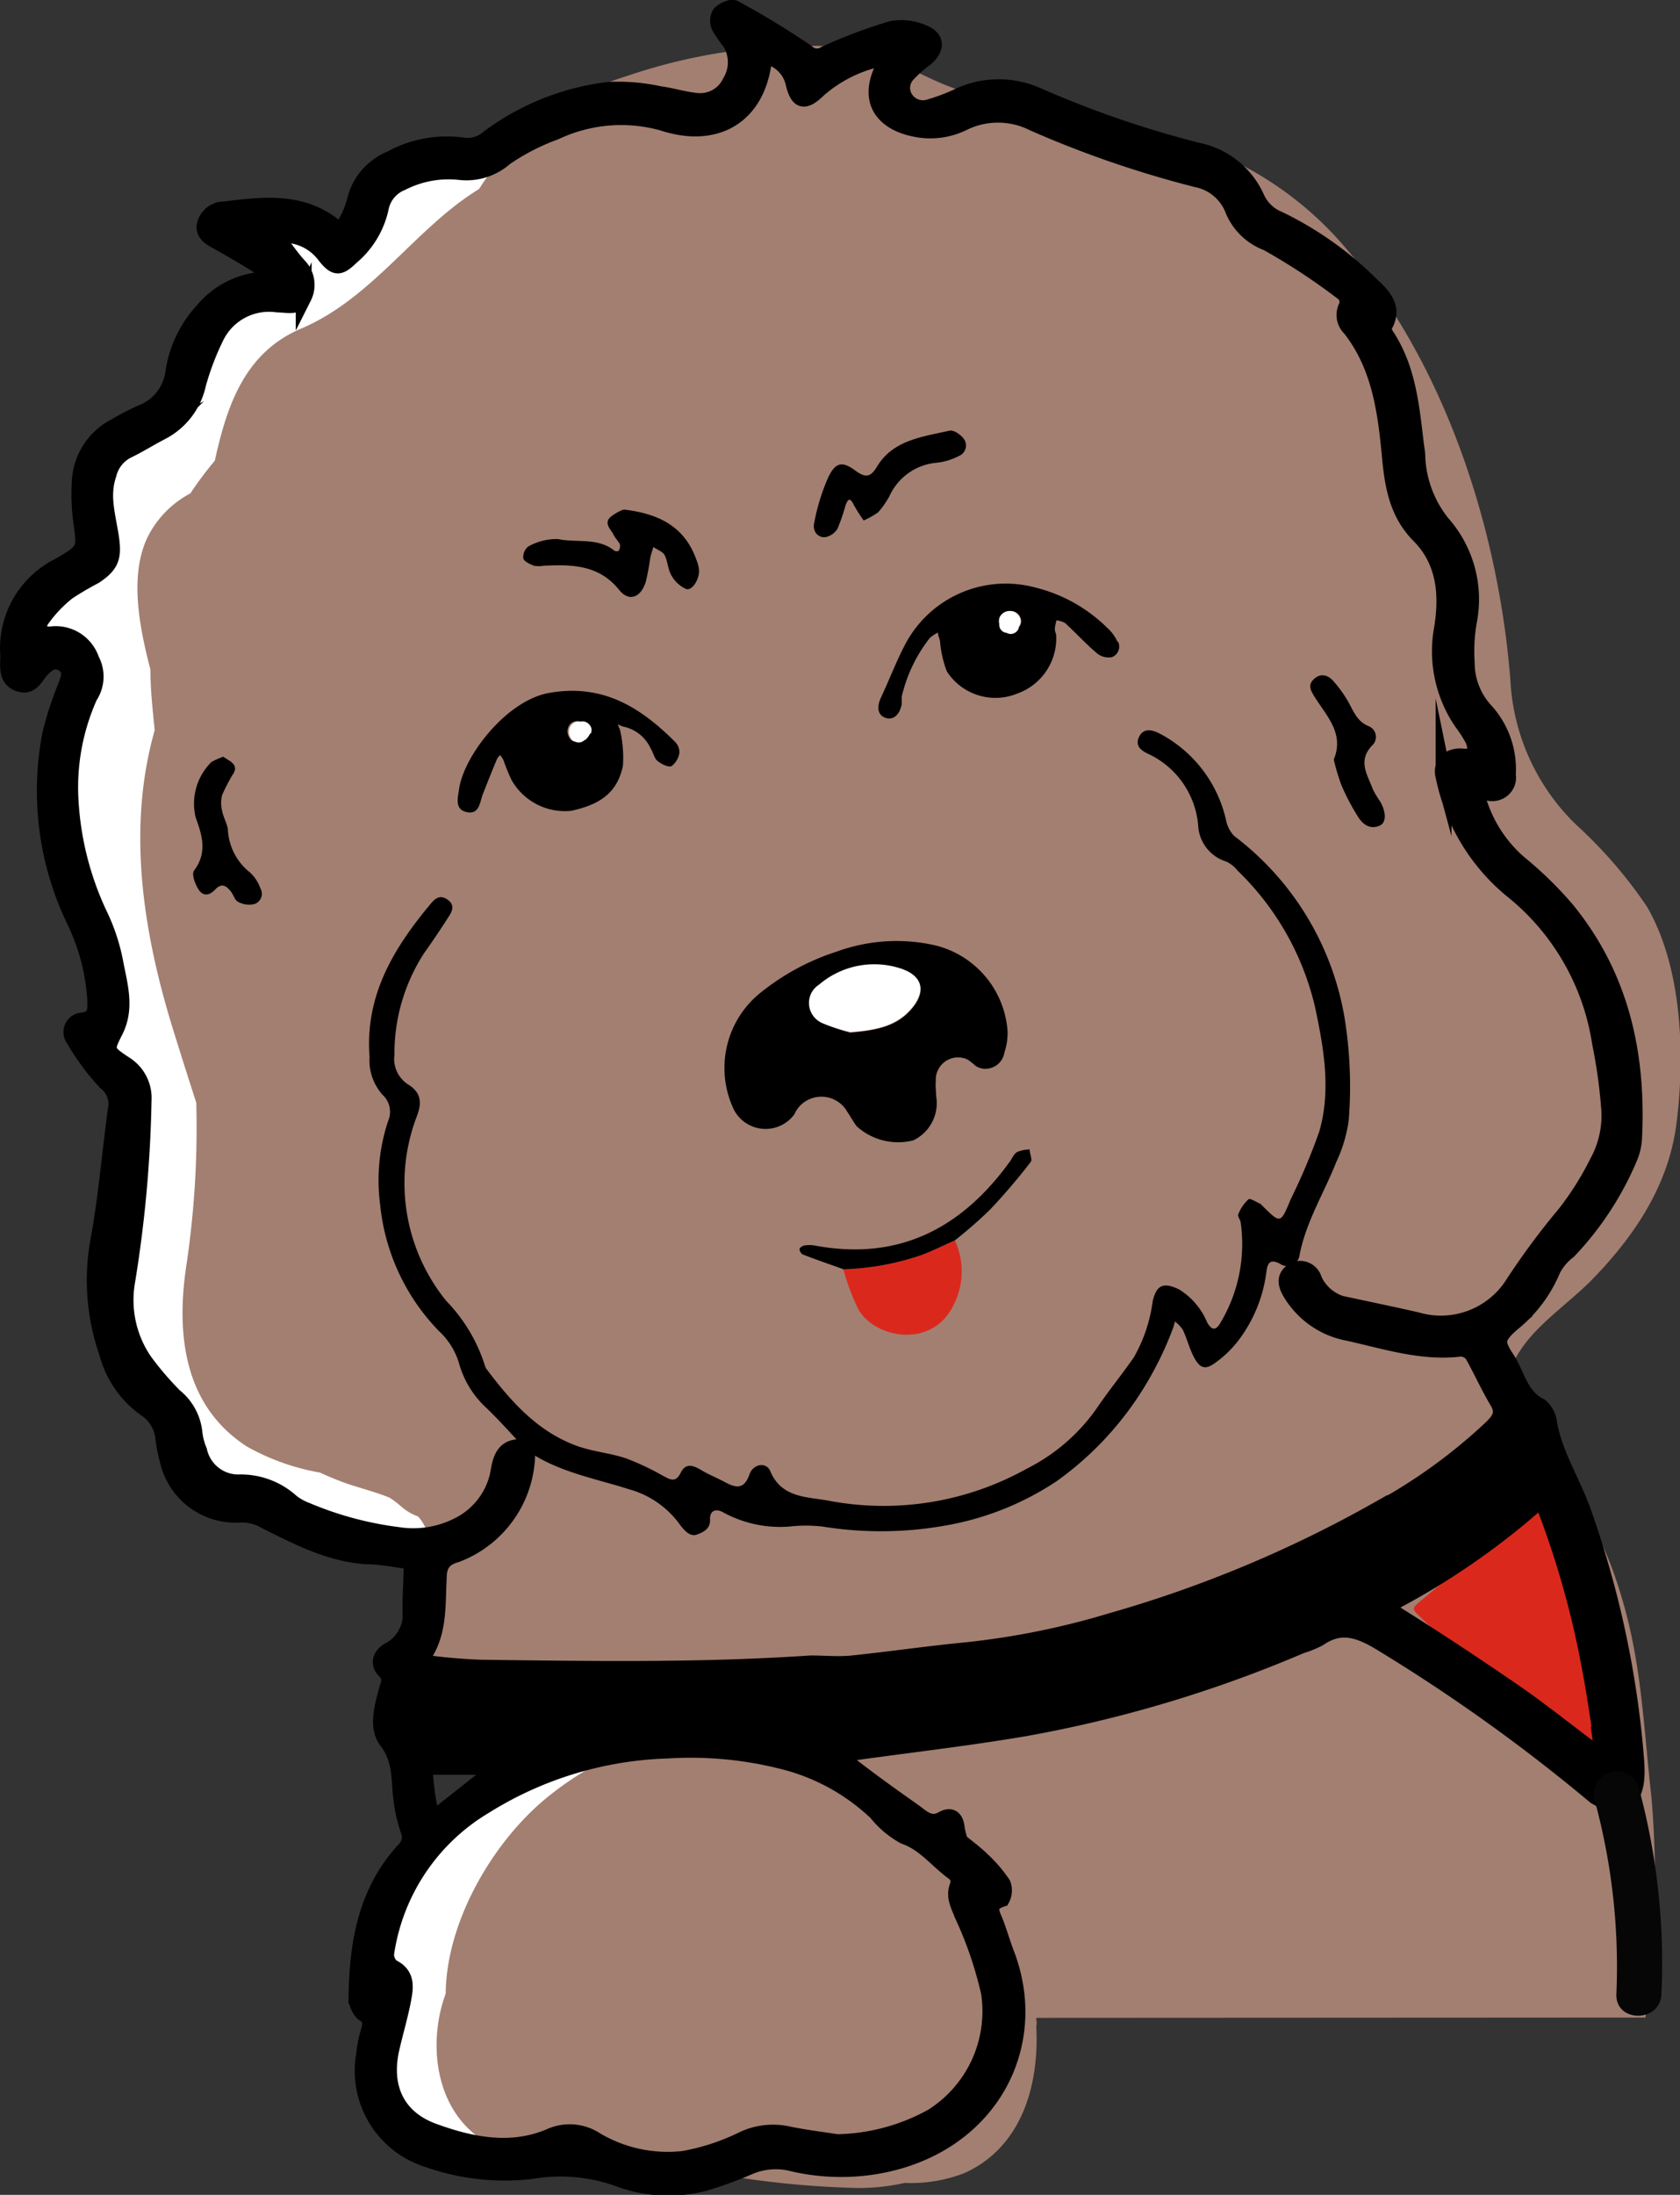 <svg id="Layer_1" data-name="Layer 1" xmlns="http://www.w3.org/2000/svg" viewBox="0 0 105.88 138.27"><rect x="0" y="0" width="105.88" height="138.27" fill="#333333" stroke="none"/><defs><style>.cls-1{fill:#fff;}.cls-2{fill:#a37f71;}.cls-3{fill:#da291c;}.cls-4{stroke:#000;stroke-miterlimit:10;}.cls-5{fill:#070606;}</style></defs><title>henry</title><g id="Group_269" data-name="Group 269"><g id="Group_268" data-name="Group 268"><path id="Path_796" data-name="Path 796" class="cls-1" d="M52.74,135a12.71,12.71,0,0,0,6-1.62,7.82,7.82,0,0,0,3.58-7.8,24.45,24.45,0,0,0-1.69-4.92c-.27-.65-.57-1.18-.25-1.89a.77.77,0,0,0-.23-.72c-1.07-.75-1.84-1.86-3.16-2.32a5.8,5.8,0,0,1-1.75-1.48,13.21,13.21,0,0,0-5.74-3.19,23.93,23.93,0,0,0-7.44-.72,23,23,0,0,0-11.5,3.49,13,13,0,0,0-6.23,9.29,1,1,0,0,0,.38.87c1,.45.85,1.24.7,2-.19,1.06-.5,2.09-.74,3.14-.55,2.4.37,4.39,2.65,5.2s4.87,1.38,7.35.32a3,3,0,0,1,2.89.25A8.92,8.92,0,0,0,43,136.05a14,14,0,0,0,3.79-1.24,4.45,4.45,0,0,1,2.83-.32C50.77,134.72,51.89,134.86,52.74,135Z" transform="translate(0 -0.04)"/><path id="Path_797" data-name="Path 797" class="cls-1" d="M17.5,14.88l-.31-.08.22.17c.47.61.9,1.25,1.4,1.82a1.72,1.72,0,0,1,.34,2c-.34.7-1.06.49-1.67.46a3.69,3.69,0,0,0-3.84,2,17.36,17.36,0,0,0-1.16,3,4.41,4.41,0,0,1-2.25,3c-.73.38-1.43.83-2.17,1.18a2.31,2.31,0,0,0-1.19,1.52c-.43,1.29,0,2.54.14,3.79s.06,1.88-1,2.6a18.48,18.48,0,0,0-1.7,1,8.3,8.3,0,0,0-1.68,1.77c-.35.53,0,1,.66.9a2.38,2.38,0,0,1,2.57,1.53,2.28,2.28,0,0,1-.11,2.31,13.88,13.88,0,0,0-1.2,6.6A19.15,19.15,0,0,0,6.32,57.6a12.61,12.61,0,0,1,1,3c.21,1.43.69,2.89,0,4.36-.62,1.21-.6,1.28.58,2.06a2.53,2.53,0,0,1,1.21,2.3A79.05,79.05,0,0,1,8,80.87a6.81,6.81,0,0,0,1.08,4.94A19.18,19.18,0,0,0,11,88a3.38,3.38,0,0,1,1.18,2.26,4.65,4.65,0,0,0,.3,1.18,2.55,2.55,0,0,0,2.46,2,4.71,4.71,0,0,1,3.37,1.26,3.46,3.46,0,0,0,.94.52A21.81,21.81,0,0,0,25,96.77a6.19,6.19,0,0,0,3.74-.58,4.69,4.69,0,0,0,2.63-3.6c.16-.91.55-1.42,1.52-1.34l.26.36A6.9,6.9,0,0,1,28.7,98a1.36,1.36,0,0,0-1.1,1.54c0,1.68.1,3.4-1,4.9,0,.07.1.39.18.39a34.82,34.82,0,0,0,3.52.3c6.92.09,13.83.2,20.74-.27.87-.06,1.76,0,2.63,0,2.4-.25,4.78-.6,7.18-.83a49.59,49.59,0,0,0,9.18-1.83,77,77,0,0,0,16.86-7.07A34.24,34.24,0,0,0,94,89.93c.5-.49.74-.92.35-1.6-.57-1-1-2-1.6-3a1,1,0,0,0-.74-.35c-2.47.32-4.8-.47-7.14-1a5.33,5.33,0,0,1-3.58-2.49c-.29-.48-.42-1,.13-1.36a.93.93,0,0,1,1.27.28,1.28,1.28,0,0,1,.11.24A2.79,2.79,0,0,0,85.1,82.3c1.4.31,2.8.6,4.2.92a5.43,5.43,0,0,0,6-2.16,42.16,42.16,0,0,1,3.34-4.52,19.64,19.64,0,0,0,2.05-3.26,6.14,6.14,0,0,0,.73-3.57,35.42,35.42,0,0,0-.56-3.95,15.28,15.28,0,0,0-5.6-9.66A12.51,12.51,0,0,1,91,49c-.22-.81.34-1.36,1.18-1.27.29,0,.58,0,.87,0a3.65,3.65,0,0,0-.16-1,8.88,8.88,0,0,0-.74-1.17,7.87,7.87,0,0,1-1.26-5.85c.36-2.15.2-4.29-1.44-5.93-1.48-1.48-1.69-3.36-1.87-5.23-.26-2.8-.67-5.51-2.46-7.8a1.15,1.15,0,0,1-.22-1.41.81.81,0,0,0-.15-.76,40.62,40.62,0,0,0-4.87-3.22,3.64,3.64,0,0,1-2.12-2,3.14,3.14,0,0,0-2.31-2A65.45,65.45,0,0,1,65.12,7.77a4.87,4.87,0,0,0-4.43,0,4.76,4.76,0,0,1-3.13.33c-1.47-.3-2.91-1.35-2.05-3.48.06-.15.11-.29.18-.43.23-.51-.1-.54-.42-.44a8.72,8.72,0,0,0-3.66,1.89c-.91.9-1.32.79-1.61-.43A2.23,2.23,0,0,0,48.63,3.7c-.26-.13-.46-.2-.51.21-.44,3.43-3,5-6.38,3.89A9.63,9.63,0,0,0,35,8.36,13.88,13.88,0,0,0,31.86,10a3.68,3.68,0,0,1-2.82.9,6.4,6.4,0,0,0-3.75.67A2.08,2.08,0,0,0,24,13.16a5.64,5.64,0,0,1-1.88,3.11c-.72.7-1,.72-1.63-.08A3.25,3.25,0,0,0,17.5,14.88Z" transform="translate(0 -0.04)"/><path id="Path_798" data-name="Path 798" class="cls-2" d="M103.7,127.14a62.05,62.05,0,0,0,.38-13.89c-.38-3.31-.54-6.65-1.21-9.92-.71-3.45-2.25-8.09-5-10.48A12.13,12.13,0,0,1,97,92c-1.42-1.49-2.48-4.65-1.4-6.54s3.15-3.2,4.71-4.78c2.68-2.74,4.83-5.93,5.34-9.8.56-4.32.38-9.87-1.85-13.72A28.71,28.71,0,0,0,99.34,52a13.64,13.64,0,0,1-4.15-9.11C94.45,33.44,91.1,23,84.84,15.7a21.69,21.69,0,0,0-6.46-5.2c-3-1.54-6.24-2-9.51-2.68-2.8-.58-5.58-1.24-8.31-2.08C58.09,5,55.86,3.23,53.24,3a35.4,35.4,0,0,0-13.7,1.82,16.88,16.88,0,0,0-9.35,7.13c-4,2.44-6.68,6.87-11.23,8.8-3.53,1.5-4.66,4.83-5.42,8.31A22.11,22.11,0,0,0,12,31.12a6.32,6.32,0,0,0-2.7,2.76c-1.11,2.32-.59,5.41.18,8.34,0,1.27.14,2.55.27,3.82C8,52.19,9,58.66,10.85,64.71c.49,1.58,1,3.19,1.52,4.8a58.75,58.75,0,0,1-.64,10.35c-.63,4.3-.12,8.77,3.85,11.32a14.48,14.48,0,0,0,4.59,1.63c.45.21.91.4,1.38.58.87.33,2,.59,3,1a5.56,5.56,0,0,1,.67.5,3.4,3.4,0,0,0,1.12.68l.11.12c1.32,1.67.46,4.43-.08,6.22-1.35,4.5.77,8.36,5.78,8.32,2.1,0,4.13-.56,6.25-.5.7,0,1.4.08,2.1.17a20,20,0,0,0-6.16,3.49c-3.25,2.71-6.2,7.64-6.25,12.22-.05.17-.11.34-.17.52-.9,3-.38,6.75,2.38,8.65a4.35,4.35,0,0,0,5.16-.07,56.19,56.19,0,0,0,6.17,1.54,59.05,59.05,0,0,0,12.48,1.63,13.42,13.42,0,0,0,2.9-.32,9.41,9.41,0,0,0,3.72-.6c3.6-1.58,4.78-5.46,4.58-9.25.06-.27,0-.29,0-.55m-28-81a1.24,1.24,0,0,1-.37.53.55.55,0,0,1-.62.1.43.43,0,0,1-.28-.15h0a.86.86,0,0,1-.1-.16l0,0a.7.7,0,0,1,.09-.8.6.6,0,0,1,.61-.16h0a.56.56,0,0,1,.7.69ZM63,38.87a.71.71,0,0,1,.65-.35.68.68,0,0,1,.65.49.57.57,0,0,1-.1.52.47.47,0,0,1-.14.29.55.55,0,0,1-.65.09.51.51,0,0,1-.4-.26,1.23,1.23,0,0,1,0-.79Z" transform="translate(0 -0.04)"/><path id="Path_799" data-name="Path 799" class="cls-3" d="M100.74,111.88c0,.27,0,.54,0,.8a5.4,5.4,0,0,1-.09.58,1.38,1.38,0,0,1-.48-.25c-1.4-1.56-2.75-3.21-4.18-4.69-2.17-2.24-4.38-4.4-6.6-6.53-.46-.44-.28-.5,0-.78a44.14,44.14,0,0,0,7.72-8c.35-.48.49-.27.64.33a103.72,103.72,0,0,1,2.38,12.75c.26,1.9.43,3.82.63,5.74Z" transform="translate(0 -0.04)"/><path id="Path_800" data-name="Path 800" class="cls-4" d="M103.11,110.82a61.06,61.06,0,0,0-3.28-15.4c-.66-1.94-1.84-3.68-2.2-5.74a1.6,1.6,0,0,0-.57-1.06c-1.26-.62-1.45-2-2.11-3s-.66-1.3.33-2.18a8.54,8.54,0,0,0,2.58-3.42,3.52,3.52,0,0,1,1-1.18A19.46,19.46,0,0,0,102.69,73a3.64,3.64,0,0,0,.3-1.35c.25-5.27-.85-10.16-4.27-14.33a23.41,23.41,0,0,0-3-2.92,8.5,8.5,0,0,1-2.51-3.83c-.21-.62,0-.65.56-.6a1,1,0,0,0,1.26-.75,1.14,1.14,0,0,0,0-.37,5.46,5.46,0,0,0-1.38-4,4.45,4.45,0,0,1-1.21-3.05,10.93,10.93,0,0,1,.14-2.62A7.22,7.22,0,0,0,90.89,33a7.16,7.16,0,0,1-1.56-4.1c0-.31-.06-.62-.1-.93-.28-2.35-.5-4.73-1.86-6.79-.1-.15-.22-.44-.15-.56.75-1.22-.12-2-.83-2.67a21.44,21.44,0,0,0-5.79-4.1,2.6,2.6,0,0,1-1.39-1.32,5.2,5.2,0,0,0-3.71-3A64.13,64.13,0,0,1,65.42,6.07a6,6,0,0,0-5.08.06,12,12,0,0,1-1.73.65,1.32,1.32,0,0,1-1.52-.48,1.24,1.24,0,0,1,.11-1.58,7.9,7.9,0,0,1,1.13-1c.75-.65.72-1.29-.19-1.64a3.4,3.4,0,0,0-1.94-.22A32.8,32.8,0,0,0,52,3.44a.91.91,0,0,1-1.14-.1A53.67,53.67,0,0,0,46.29.56c-.2-.11-.7.12-.91.34a.89.89,0,0,0-.05.81,9.11,9.11,0,0,0,.69,1,2.39,2.39,0,0,1,0,2.5,2.09,2.09,0,0,1-2.17,1.18c-.77-.08-1.52-.32-2.28-.42a12.3,12.3,0,0,0-3.2-.27,15.84,15.84,0,0,0-7.55,3,2,2,0,0,1-1.69.5,7.33,7.33,0,0,0-4.5.84,3.81,3.81,0,0,0-2.29,2.74A5.27,5.27,0,0,1,21.83,14c-.19.39-.44.54-.85.23-2.09-1.6-4.47-1.28-6.84-1a1.26,1.26,0,0,0-1.24,1c-.09.6.47.84.93,1.1.8.45,1.61.92,2.39,1.41a4.1,4.1,0,0,1,.63.62,2.83,2.83,0,0,1-.79.36,5.38,5.38,0,0,0-3.28,1.89,7.28,7.28,0,0,0-1.85,3.85,3.16,3.16,0,0,1-2,2.58,16,16,0,0,0-1.65.85,4.14,4.14,0,0,0-2.26,3.63,12.83,12.83,0,0,0,.09,2.32c.25,1.83.3,1.87-1.35,2.83A5.79,5.79,0,0,0,.52,41.35c0,.66-.15,1.45.65,1.75s1.05-.44,1.46-.88.83-.7,1.36-.35.37.84.17,1.37a20.81,20.81,0,0,0-1,3.08A18.81,18.81,0,0,0,4.72,58.09,13.36,13.36,0,0,1,6,63c0,.61.12,1.21-.83,1.33a.73.73,0,0,0-.67.78.77.77,0,0,0,.16.41,14.85,14.85,0,0,0,2,2.7A1.74,1.74,0,0,1,7.29,70c-.37,2.71-.59,5.44-1.08,8.12a13.94,13.94,0,0,0,.54,7.16,6.26,6.26,0,0,0,2.4,3.49,2.53,2.53,0,0,1,1.15,1.92A9,9,0,0,0,10.56,92a4.39,4.39,0,0,0,4.68,3.45,3.08,3.08,0,0,1,1.57.45c2,1,3.93,2,6.22,2.18,1,0,1.95.22,2.92.33,0,1-.09,2-.08,3A2.58,2.58,0,0,1,24.54,104c-.49.27-.78.78-.3,1.28s.24.81.13,1.27c-.27,1-.65,2.29,0,3.16.9,1.15.77,2.38.92,3.63a9.44,9.44,0,0,0,.45,2,1.13,1.13,0,0,1-.27,1.25c-2.39,2.6-2.95,5.82-3,9.18a1.43,1.43,0,0,0,.4,1.08c.53.33.52.65.37,1.15a8,8,0,0,0-.3,1.52,5.84,5.84,0,0,0,4,6.55,14.49,14.49,0,0,0,6.56.74,10.85,10.85,0,0,1,5.39.45,9.06,9.06,0,0,0,5.47.32,25.33,25.33,0,0,0,2.77-1,4.24,4.24,0,0,1,2.85-.24,13.49,13.49,0,0,0,5.37.14c7-1.26,10.31-7.52,8.09-13.33-.24-.63-.43-1.27-.66-1.9s-.69-1.23.36-1.58a1.13,1.13,0,0,0,.06-.94,8.63,8.63,0,0,0-1.3-1.52c-.43-.42-.92-.78-1.39-1.16a5.93,5.93,0,0,1-.21-.83c-.06-.6-.33-.9-.91-.57-.78.43-1.27-.11-1.8-.49-1.42-1-2.82-2-4.22-3.1a1.78,1.78,0,0,1-.37-.45,4.27,4.27,0,0,1,.54-.13c3.7-.52,7.42-.94,11.11-1.57A80.27,80.27,0,0,0,82,103.71a6.53,6.53,0,0,0,1.13-.46c1.44-1,2.66-.47,4,.35a110,110,0,0,1,13.4,9.6,6.14,6.14,0,0,0,1.65.69C103.24,113.12,103.19,111.92,103.11,110.82Zm-47.87,3.42A5.8,5.8,0,0,0,57,115.72c1.32.46,2.09,1.57,3.16,2.32a.77.77,0,0,1,.23.72c-.32.71,0,1.24.25,1.89a24.33,24.33,0,0,1,1.69,4.93,7.84,7.84,0,0,1-3.58,7.8,12.81,12.81,0,0,1-6,1.61c-.86-.14-2-.27-3.09-.5a4.45,4.45,0,0,0-2.83.32,14.09,14.09,0,0,1-3.78,1.24,8.9,8.9,0,0,1-5.48-1.18,3,3,0,0,0-2.9-.24c-2.48,1.06-5,.53-7.34-.32s-3.2-2.8-2.66-5.2c.24-1.05.55-2.08.75-3.14.14-.75.25-1.54-.7-2a1,1,0,0,1-.38-.87,13,13,0,0,1,6.22-9.29,23,23,0,0,1,11.5-3.49,23.58,23.58,0,0,1,7.44.72A13.16,13.16,0,0,1,55.24,114.24Zm-27.52-2.89h3.19a.73.73,0,0,1,.3.06,1.21,1.21,0,0,1-.22.3l-3.23,2.55c-.3.24-.58.28-.66-.17a18.8,18.8,0,0,1-.3-2.11c-.05-.69.24-.93.92-.64ZM86.94,95.08a77,77,0,0,1-16.86,7.06A49.43,49.43,0,0,1,60.9,104c-2.4.23-4.78.58-7.18.83-.87.09-1.76,0-2.63,0-6.91.47-13.82.36-20.73.27a34.77,34.77,0,0,1-3.53-.3c-.08,0-.22-.33-.18-.39,1.05-1.49.91-3.22,1-4.9,0-.79.21-1.29,1.11-1.54a6.91,6.91,0,0,0,4.47-6.39l-.26-.37c-1-.07-1.35.44-1.52,1.35a4.7,4.7,0,0,1-2.62,3.6,6.23,6.23,0,0,1-3.75.58,21.74,21.74,0,0,1-5.76-1.55,3.59,3.59,0,0,1-.94-.52A4.75,4.75,0,0,0,15,93.43a2.53,2.53,0,0,1-2.45-2,4,4,0,0,1-.3-1.18A3.39,3.39,0,0,0,11,88a19.18,19.18,0,0,1-1.9-2.22A6.8,6.8,0,0,1,8,80.86a79.17,79.17,0,0,0,1.05-11.5,2.51,2.51,0,0,0-1.21-2.3c-1.17-.78-1.2-.86-.58-2.07.74-1.46.27-2.92,0-4.36a12.12,12.12,0,0,0-1-3,19.34,19.34,0,0,1-1.81-7.12,14,14,0,0,1,1.2-6.6,2.25,2.25,0,0,0,.11-2.31A2.37,2.37,0,0,0,3.26,40c-.68.08-1-.37-.66-.9a8.26,8.26,0,0,1,1.67-1.77,19.93,19.93,0,0,1,1.7-1c1.1-.73,1.22-1.25,1-2.6s-.57-2.5-.13-3.8A2.29,2.29,0,0,1,8.07,28.4c.74-.36,1.43-.8,2.17-1.18a4.44,4.44,0,0,0,2.25-3,17.32,17.32,0,0,1,1.15-3,3.71,3.71,0,0,1,3.84-2c.6,0,1.32.25,1.66-.46a1.72,1.72,0,0,0-.33-2c-.51-.57-.94-1.21-1.4-1.82l-.22-.17.3.09a3.22,3.22,0,0,1,3,1.3c.64.8.91.78,1.63.08A5.57,5.57,0,0,0,24,13.14a2.16,2.16,0,0,1,1.32-1.59A6.48,6.48,0,0,1,29,10.88a3.68,3.68,0,0,0,2.83-.9A14,14,0,0,1,35,8.35a9.71,9.71,0,0,1,6.77-.57c3.39,1.11,5.94-.45,6.37-3.89.05-.41.25-.33.51-.2A2.24,2.24,0,0,1,50,5.24c.28,1.21.69,1.32,1.6.43a8.67,8.67,0,0,1,3.66-1.89c.32-.1.65-.08.42.43-.07.14-.12.29-.18.43-.86,2.14.58,3.18,2.05,3.49a4.7,4.7,0,0,0,3.13-.34,4.94,4.94,0,0,1,4.43,0,65.84,65.84,0,0,0,10.32,3.55,3.11,3.11,0,0,1,2.31,2,3.74,3.74,0,0,0,2.12,2,40.32,40.32,0,0,1,4.88,3.22.83.83,0,0,1,.14.76,1.16,1.16,0,0,0,.22,1.41c1.79,2.29,2.2,5,2.47,7.8.17,1.87.39,3.74,1.86,5.23,1.64,1.64,1.8,3.78,1.44,5.93a7.92,7.92,0,0,0,1.26,5.85,8.41,8.41,0,0,1,.74,1.16,3.66,3.66,0,0,1,.16,1,8.19,8.19,0,0,1-.86,0c-.84-.08-1.41.46-1.19,1.27a12.5,12.5,0,0,0,4.26,7.11,15.27,15.27,0,0,1,5.6,9.67,32.65,32.65,0,0,1,.56,3.95,6.08,6.08,0,0,1-.73,3.57,18.92,18.92,0,0,1-2.05,3.25,45.81,45.81,0,0,0-3.34,4.52,5.39,5.39,0,0,1-6,2.16c-1.4-.32-2.8-.61-4.2-.91a2.82,2.82,0,0,1-2.26-1.63A.92.92,0,0,0,81.7,80a1,1,0,0,0-.23.11c-.56.39-.42.88-.14,1.36A5.36,5.36,0,0,0,84.91,84c2.35.51,4.67,1.3,7.14,1a1,1,0,0,1,.74.35c.57,1,1,2,1.6,3,.4.68.15,1.1-.35,1.6a34.38,34.38,0,0,1-7.1,5.16Zm13.92,14.86a3.13,3.13,0,0,1-.1.44,2.24,2.24,0,0,1-.55-.19c-1.61-1.2-3.17-2.46-4.82-3.59-2.5-1.72-5-3.37-7.61-5-.52-.34-.32-.39,0-.6a46.64,46.64,0,0,0,8.9-6.1c.4-.37.56-.21.74.25a56.79,56.79,0,0,1,2.74,9.76c.29,1.46.49,2.93.73,4.4h-.06C100.86,109.52,100.88,109.73,100.86,109.94Z" transform="translate(0 -0.04)"/><path id="Path_801" data-name="Path 801" d="M33.31,91.48,33,91.2c-.77-.82-1.52-1.67-2.33-2.45a6,6,0,0,1-1.75-2.86,4.53,4.53,0,0,0-1.26-2,13.31,13.31,0,0,1-3.7-7.94,11.87,11.87,0,0,1,.5-5.29A1.45,1.45,0,0,0,24.1,69a3.29,3.29,0,0,1-.81-2.4c-.29-3.85,1.52-6.83,3.85-9.62.27-.33.59-.6,1.06-.27s.32.71.09,1.06c-.5.78-1,1.53-1.55,2.3a11.61,11.61,0,0,0-1.88,6.42,1.91,1.91,0,0,0,.85,1.86c.92.56.86,1.28.52,2.12A11.77,11.77,0,0,0,28.13,82a10.28,10.28,0,0,1,2.45,4.13.61.61,0,0,0,.07.14c1.56,2.07,3.26,4,5.8,4.89,1,.34,2,.42,3,.75a16.81,16.81,0,0,1,2.35,1.11c.44.23.78.45,1.1-.2s.81-.46,1.31-.16,1,.49,1.5.76c.7.38,1.2.44,1.53-.51.24-.66,1.06-.78,1.3-.2.71,1.7,2.31,1.62,3.63,1.86a18.52,18.52,0,0,0,12.53-2,11.9,11.9,0,0,0,4.4-3.78c.75-1.11,1.6-2.15,2.36-3.24A9.74,9.74,0,0,0,72.65,82c.24-1,.66-1.21,1.66-.73a4.44,4.44,0,0,1,1.77,2.08c.32.56.58.48.85,0a9.66,9.66,0,0,0,1.27-6.24c0-.2-.22-.43-.16-.57a2.48,2.48,0,0,1,.65-.95c.11-.08.5.19.77.3,0,0,.06.08.1.11,1.16,1.15,1.14,1.14,1.8-.44a38.59,38.59,0,0,0,1.79-4.25c.74-2.59.29-5.18-.26-7.78A17.46,17.46,0,0,0,78,54.89a2,2,0,0,0-.71-.57A2.52,2.52,0,0,1,75.51,52a5.48,5.48,0,0,0-3.15-4.47c-.46-.22-.84-.51-.57-1.07s.8-.47,1.31-.2a8.18,8.18,0,0,1,4.17,5.45,2,2,0,0,0,.52,1,18.15,18.15,0,0,1,6.95,11.45A27,27,0,0,1,85,70.63a9,9,0,0,1-.79,2.63c-.77,1.95-1.91,3.76-2.31,5.86a.78.78,0,0,1-.88.67.71.71,0,0,1-.34-.13c-.71-.38-.81.06-.87.53A9,9,0,0,1,78,84.55a6.85,6.85,0,0,1-1.31,1.27c-.69.54-1.05.47-1.45-.29-.28-.54-.43-1.15-.69-1.71a2.27,2.27,0,0,0-.5-.53,3.5,3.5,0,0,1-.17.55A21,21,0,0,1,72.37,87a20.32,20.32,0,0,1-5.76,6.34,18.26,18.26,0,0,1-6.94,2.79,23.13,23.13,0,0,1-7.83.08,9.22,9.22,0,0,0-2.1,0,7.47,7.47,0,0,1-4.17-.9c-.46-.26-.85-.1-.82.47s-.44.8-.85.94-.78-.26-1.07-.66a5.88,5.88,0,0,0-3.22-2.21C37.48,93.17,35.22,92.78,33.31,91.48Z" transform="translate(0 -0.04)"/><path id="Path_802" data-name="Path 802" d="M59,69.09a2.6,2.6,0,0,1-1.44,2.79A3.89,3.89,0,0,1,54,71c-.22-.28-.38-.6-.59-.9a1.87,1.87,0,0,0-2.54-.74,1.78,1.78,0,0,0-.8.87A2.25,2.25,0,0,1,46.28,70a6.08,6.08,0,0,1,1.48-7.28,14.93,14.93,0,0,1,5-2.74,11,11,0,0,1,6.2-.38A6,6,0,0,1,63.5,65a3.85,3.85,0,0,1-.2,1.35,1.21,1.21,0,0,1-1.42,1,1.11,1.11,0,0,1-.39-.16A5.64,5.64,0,0,0,61,66.8a1.4,1.4,0,0,0-1.88.64,1.37,1.37,0,0,0-.14.72C58.94,68.47,59,68.78,59,69.09Zm-5.38-4c1.61-.13,2.85-.38,3.78-1.42s.88-2.07-.56-2.57a5.36,5.36,0,0,0-5.2,1A1.36,1.36,0,0,0,51.23,64a1.39,1.39,0,0,0,.64.51,11.76,11.76,0,0,0,1.73.59Z" transform="translate(0 -0.04)"/><path id="Path_803" data-name="Path 803" d="M42.55,46.78C40.37,44.6,38,43.1,34.62,43.69c-2.71.47-5.41,4-5.69,6.08-.07.5-.3,1.26.48,1.43s.83-.58,1-1.08c.3-.76.6-1.52.92-2.28a1,1,0,0,1,.19-.23,1.77,1.77,0,0,1,.21.32,11.67,11.67,0,0,0,.52,1.27A3.87,3.87,0,0,0,36,51.12c1.63-.36,2.88-1,3.26-2.84A7.72,7.72,0,0,0,39.07,46l-.14-.32.33.13A2.43,2.43,0,0,1,41,47.18c.17.25.22.62.44.8s.67.42.89.32a1.3,1.3,0,0,0,.49-.85A.94.94,0,0,0,42.55,46.78Zm-5.7-.13a.53.53,0,0,1-.62.11.48.48,0,0,1-.28-.15h0a.86.86,0,0,1-.1-.16l0,0a.7.7,0,0,1,.09-.8.62.62,0,0,1,.61-.16h0c.38-.11.86.29.7.7h0l.05,0-.11.07a1.35,1.35,0,0,1-.31.4Z" transform="translate(0 -0.04)"/><path id="Path_804" data-name="Path 804" d="M70.41,40.43a2.65,2.65,0,0,0-.64-.85,9.77,9.77,0,0,0-4.53-2.53,7.16,7.16,0,0,0-8.2,3.6c-.57,1.09-1,2.23-1.53,3.36-.29.65-.15,1.11.32,1.26s.88-.2,1-.88c0-.14,0-.31,0-.46a9.39,9.39,0,0,1,1.78-3.71,2.41,2.41,0,0,1,.5-.33c0,.17.09.34.13.52a7,7,0,0,0,.43,1.92,3.64,3.64,0,0,0,4.45,1.4A3.69,3.69,0,0,0,66.56,40a1.11,1.11,0,0,1-.08-.3c0-.2.06-.39.1-.58a1.37,1.37,0,0,1,.56.18c.67.62,1.29,1.3,2,1.9a1.15,1.15,0,0,0,.93.24.71.71,0,0,0,.42-.92Zm-6.17-.9a.54.54,0,0,1-.8.38.51.51,0,0,1-.4-.26.56.56,0,0,1-.06-.31.59.59,0,0,1,.05-.47.7.7,0,0,1,.55-.34h.1a.68.68,0,0,1,.66.49.58.58,0,0,1-.11.52Z" transform="translate(0 -0.04)"/><path id="Path_805" data-name="Path 805" d="M39.3,32.14c2.39.27,3.88,1.19,4.58,3.14a2.48,2.48,0,0,1,.17.59c.08.58-.4,1.4-.8,1.28a2,2,0,0,1-.94-.87c-.22-.37-.22-.88-.43-1.28-.13-.22-.46-.33-.7-.5-.07.23-.15.46-.2.69a14.7,14.7,0,0,1-.28,1.5c-.31,1-1.06,1.29-1.68.51-1.29-1.6-3-1.6-4.76-1.52a1.83,1.83,0,0,1-.61,0c-.25-.1-.61-.26-.67-.46a.86.86,0,0,1,.31-.75A3.64,3.64,0,0,1,35.16,34c1.19.25,2.52-.12,3.57.74a.32.32,0,0,0,.26,0,.57.57,0,0,0,.08-.4c-.11-.23-.32-.42-.42-.65S38,33,38.5,32.59A3,3,0,0,1,39.3,32.14Z" transform="translate(0 -0.04)"/><path id="Path_806" data-name="Path 806" class="cls-3" d="M60.18,78.18A4.65,4.65,0,0,1,60,82.44c-1.39,2.54-4.83,1.9-5.89.11A14.4,14.4,0,0,1,53.15,80a16.52,16.52,0,0,0,4.93-.9C58.8,78.83,59.48,78.49,60.18,78.18Z" transform="translate(0 -0.04)"/><path id="Path_807" data-name="Path 807" d="M54.43,32.83a10.76,10.76,0,0,1-.63-1c-.28-.57-.4-.23-.52.07a10.8,10.8,0,0,1-.5,1.45,1.14,1.14,0,0,1-.77.53.65.65,0,0,1-.71-.57.69.69,0,0,1,0-.25,13,13,0,0,1,.89-2.93c.43-.89.82-1.11,1.71-.45.71.53,1,.37,1.39-.27,1-1.65,2.87-1.86,4.56-2.24.26-.06.75.28.93.57a.71.71,0,0,1-.29,1l-.12.06a4,4,0,0,1-1.32.39,3.61,3.61,0,0,0-3,2.12,5.87,5.87,0,0,1-.7,1A5.38,5.38,0,0,1,54.43,32.83Z" transform="translate(0 -0.04)"/><path id="Path_808" data-name="Path 808" d="M14.07,47.71c.25.18.56.31.69.54s0,.46-.14.66A12.79,12.79,0,0,0,14,50.12a2,2,0,0,0,0,1c.07.4.3.76.36,1.16A3.68,3.68,0,0,0,15.75,55a2.47,2.47,0,0,1,.66,1,.68.68,0,0,1-.24.93A.46.46,0,0,1,16,57a1.43,1.43,0,0,1-1-.15c-.2-.1-.28-.42-.43-.62-.28-.37-.59-.6-1-.16s-.8.41-1.06,0-.44-1-.27-1.2c.84-1.13.5-2.21.09-3.34a3.69,3.69,0,0,1,1-3.49A5.07,5.07,0,0,1,14.07,47.71Z" transform="translate(0 -0.04)"/><path id="Path_809" data-name="Path 809" d="M84.06,47.89c.69-1.68-.49-2.77-1.24-4-.24-.4-.4-.71,0-1.08s.86-.26,1.2.12a7.76,7.76,0,0,1,.9,1.23c.36.61.56,1.3,1.32,1.62a.73.73,0,0,1,.43.94.69.69,0,0,1-.15.24c-1,1-.33,1.88,0,2.8a6.52,6.52,0,0,0,.48.8c.38.69.37,1.32-.06,1.5-.66.27-1.1-.14-1.4-.64a14.44,14.44,0,0,1-1-1.92A13,13,0,0,1,84.06,47.89Z" transform="translate(0 -0.04)"/><path id="Path_810" data-name="Path 810" d="M60.18,78.18c-.7.31-1.38.65-2.09.92a16.63,16.63,0,0,1-4.93.9c-.86-.31-1.72-.6-2.56-.93a.42.42,0,0,1-.21-.35c0-.08.2-.2.31-.22a2.15,2.15,0,0,1,.62,0c5.3,1,9.27-1.06,12.33-5.29.14-.2.25-.48.46-.6a2.31,2.31,0,0,1,.78-.16c0,.27.19.64.07.79a39,39,0,0,1-2.56,3A28.28,28.28,0,0,1,60.18,78.18Z" transform="translate(0 -0.04)"/><path id="Path_811" data-name="Path 811" class="cls-1" d="M53.6,65.06c1.61-.13,2.85-.38,3.78-1.42s.88-2.07-.56-2.57a5.36,5.36,0,0,0-5.2,1A1.36,1.36,0,0,0,51.23,64a1.39,1.39,0,0,0,.64.51A11.76,11.76,0,0,0,53.6,65.06Z" transform="translate(0 -0.04)"/><path id="Path_812" data-name="Path 812" class="cls-5" d="M103.27,112.61a1.41,1.41,0,0,0-1.79-.91,1.42,1.42,0,0,0-1,1.67,39.77,39.77,0,0,1,1.39,12.29c-.07,1.82,2.77,1.82,2.84,0A42.29,42.29,0,0,0,103.27,112.61Z" transform="translate(0 -0.04)"/></g></g></svg>